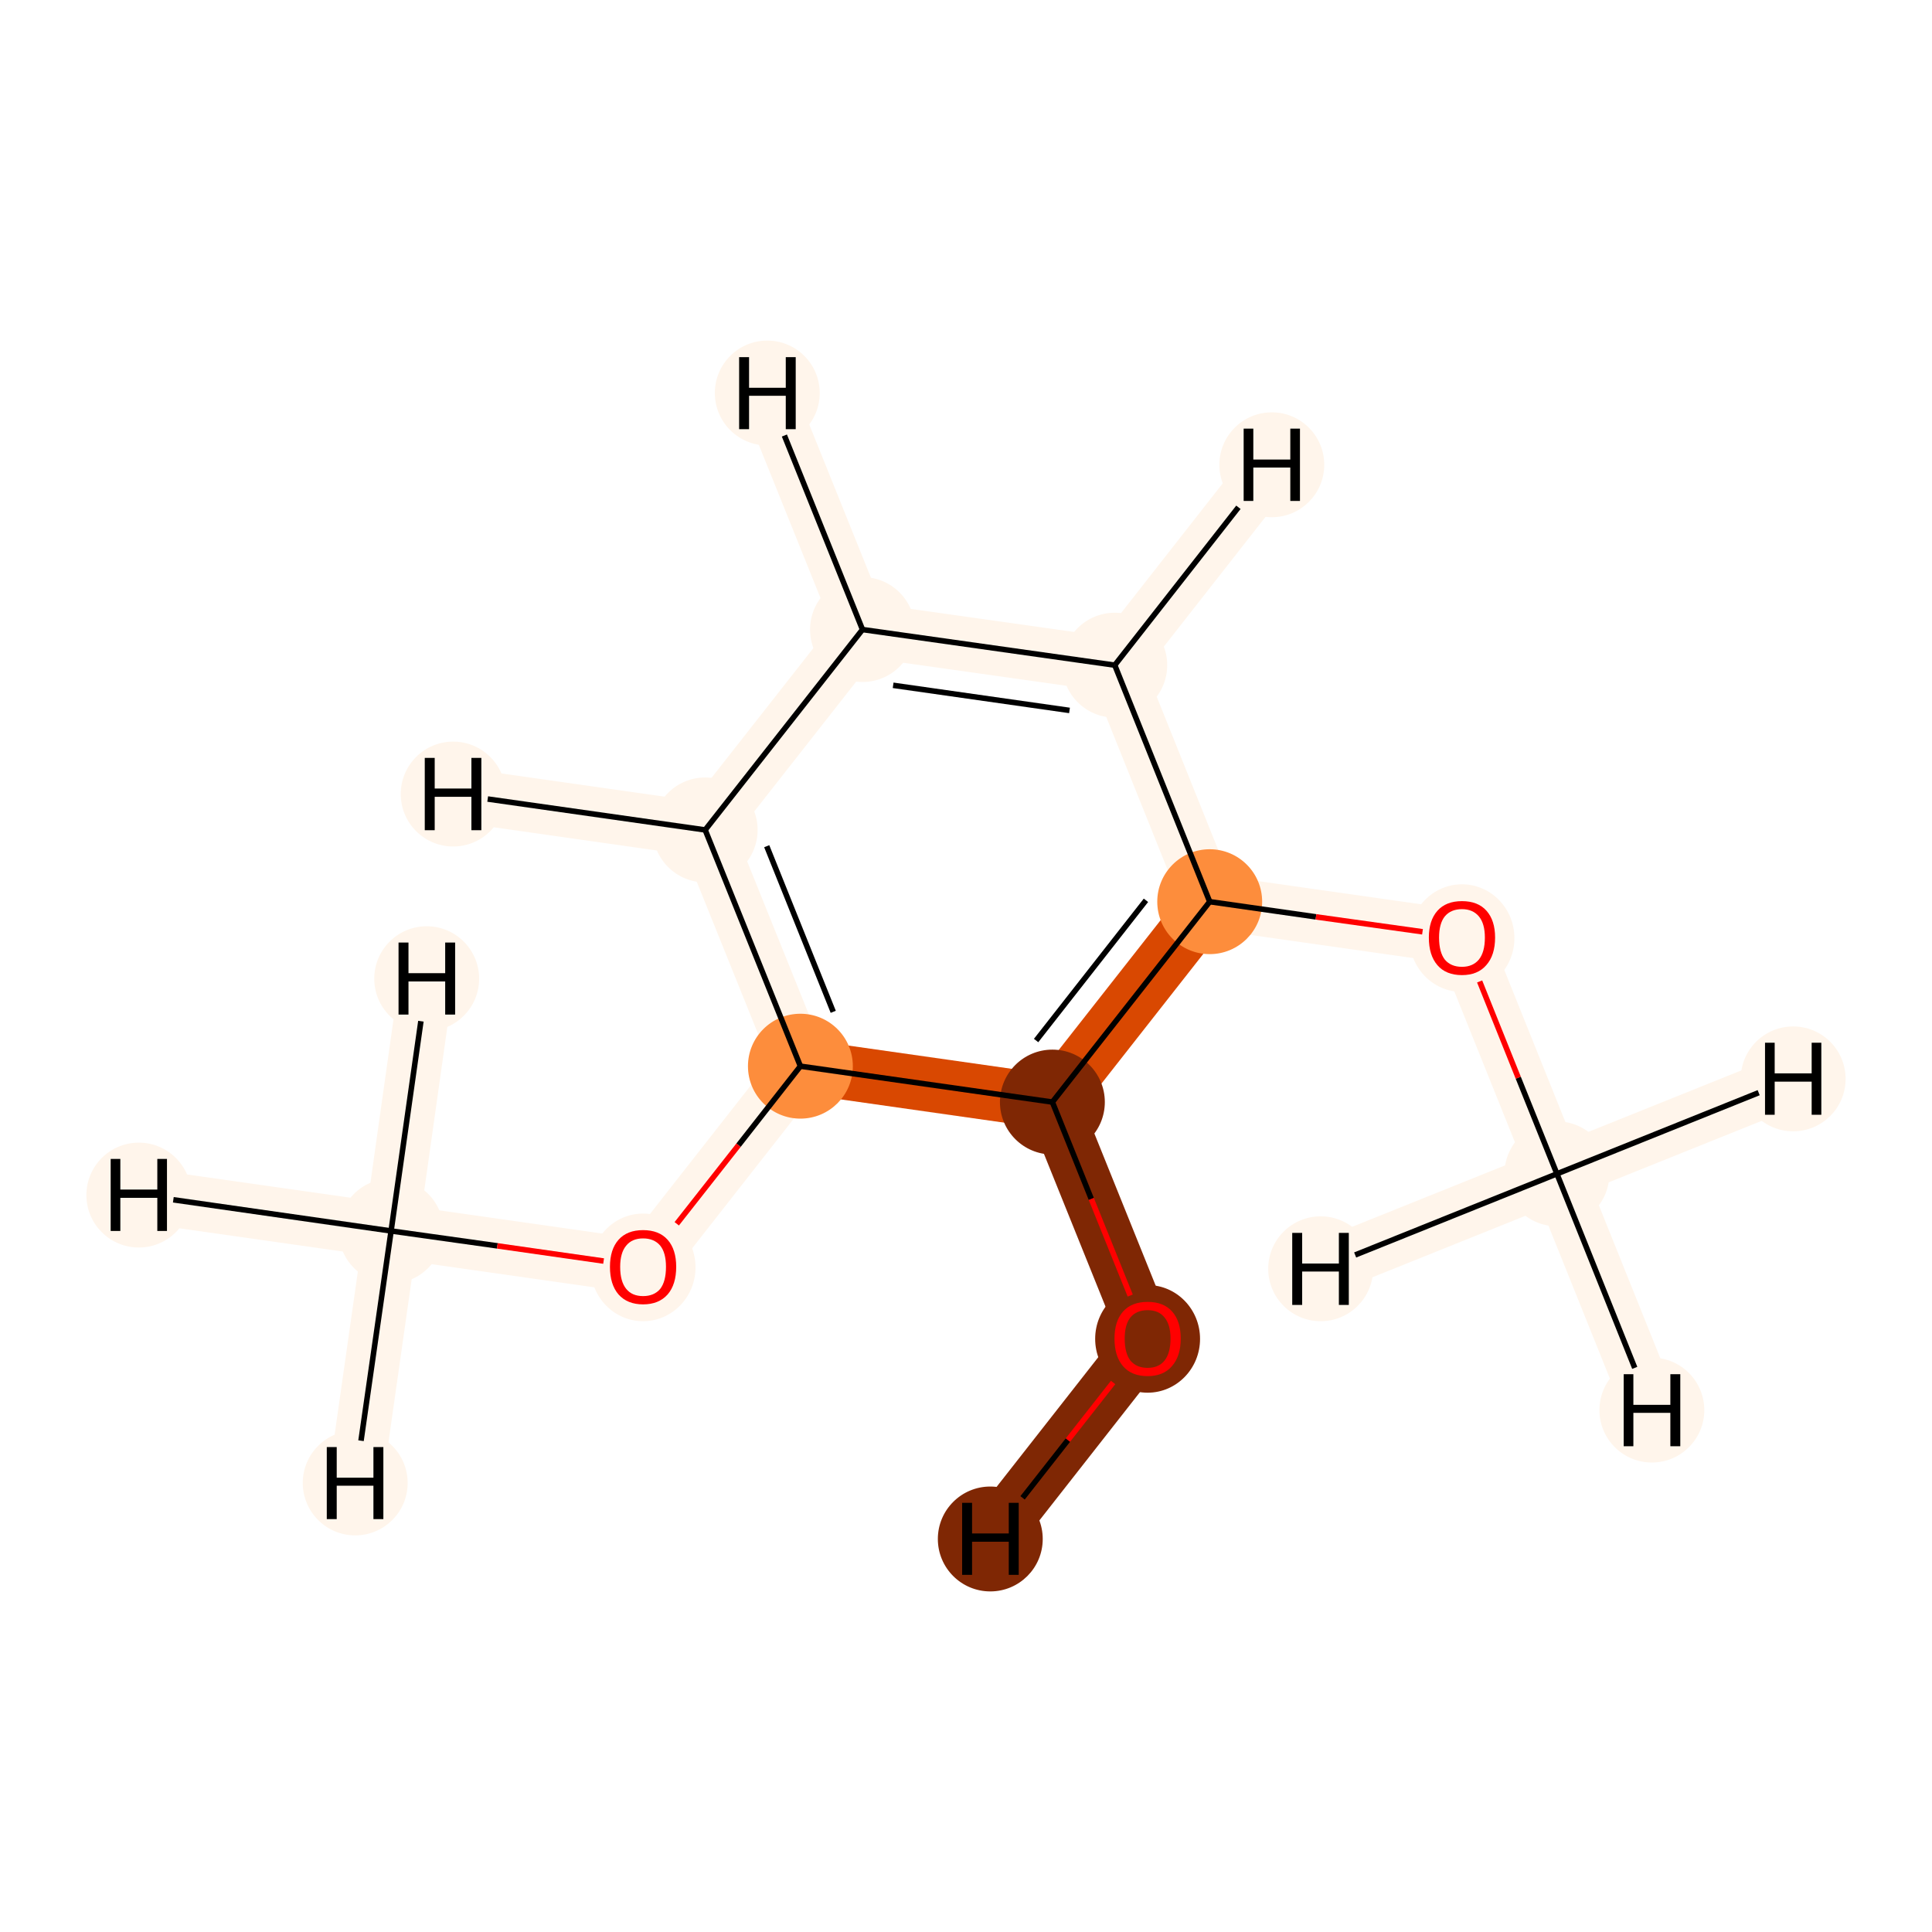 <?xml version='1.0' encoding='iso-8859-1'?>
<svg version='1.1' baseProfile='full'
              xmlns='http://www.w3.org/2000/svg'
                      xmlns:rdkit='http://www.rdkit.org/xml'
                      xmlns:xlink='http://www.w3.org/1999/xlink'
                  xml:space='preserve'
width='700px' height='700px' viewBox='0 0 700 700'>
<!-- END OF HEADER -->
<rect style='opacity:1.0;fill:#FFFFFF;stroke:none' width='700.0' height='700.0' x='0.0' y='0.0'> </rect>
<path d='M 141.7,446.0 L 233.0,459.0' style='fill:none;fill-rule:evenodd;stroke:#FFF5EB;stroke-width:19.7px;stroke-linecap:butt;stroke-linejoin:miter;stroke-opacity:1' />
<path d='M 141.7,446.0 L 50.3,433.0' style='fill:none;fill-rule:evenodd;stroke:#FFF5EB;stroke-width:19.7px;stroke-linecap:butt;stroke-linejoin:miter;stroke-opacity:1' />
<path d='M 141.7,446.0 L 128.7,537.3' style='fill:none;fill-rule:evenodd;stroke:#FFF5EB;stroke-width:19.7px;stroke-linecap:butt;stroke-linejoin:miter;stroke-opacity:1' />
<path d='M 141.7,446.0 L 154.6,354.6' style='fill:none;fill-rule:evenodd;stroke:#FFF5EB;stroke-width:19.7px;stroke-linecap:butt;stroke-linejoin:miter;stroke-opacity:1' />
<path d='M 233.0,459.0 L 290.0,386.3' style='fill:none;fill-rule:evenodd;stroke:#FFF5EB;stroke-width:19.7px;stroke-linecap:butt;stroke-linejoin:miter;stroke-opacity:1' />
<path d='M 290.0,386.3 L 255.5,300.7' style='fill:none;fill-rule:evenodd;stroke:#FFF5EB;stroke-width:19.7px;stroke-linecap:butt;stroke-linejoin:miter;stroke-opacity:1' />
<path d='M 290.0,386.3 L 381.3,399.3' style='fill:none;fill-rule:evenodd;stroke:#D94801;stroke-width:19.7px;stroke-linecap:butt;stroke-linejoin:miter;stroke-opacity:1' />
<path d='M 255.5,300.7 L 312.5,228.1' style='fill:none;fill-rule:evenodd;stroke:#FFF5EB;stroke-width:19.7px;stroke-linecap:butt;stroke-linejoin:miter;stroke-opacity:1' />
<path d='M 255.5,300.7 L 164.2,287.7' style='fill:none;fill-rule:evenodd;stroke:#FFF5EB;stroke-width:19.7px;stroke-linecap:butt;stroke-linejoin:miter;stroke-opacity:1' />
<path d='M 312.5,228.1 L 403.9,241.0' style='fill:none;fill-rule:evenodd;stroke:#FFF5EB;stroke-width:19.7px;stroke-linecap:butt;stroke-linejoin:miter;stroke-opacity:1' />
<path d='M 312.5,228.1 L 278.0,142.4' style='fill:none;fill-rule:evenodd;stroke:#FFF5EB;stroke-width:19.7px;stroke-linecap:butt;stroke-linejoin:miter;stroke-opacity:1' />
<path d='M 403.9,241.0 L 438.3,326.7' style='fill:none;fill-rule:evenodd;stroke:#FFF5EB;stroke-width:19.7px;stroke-linecap:butt;stroke-linejoin:miter;stroke-opacity:1' />
<path d='M 403.9,241.0 L 460.8,168.4' style='fill:none;fill-rule:evenodd;stroke:#FFF5EB;stroke-width:19.7px;stroke-linecap:butt;stroke-linejoin:miter;stroke-opacity:1' />
<path d='M 438.3,326.7 L 381.3,399.3' style='fill:none;fill-rule:evenodd;stroke:#D94801;stroke-width:19.7px;stroke-linecap:butt;stroke-linejoin:miter;stroke-opacity:1' />
<path d='M 438.3,326.7 L 529.7,339.7' style='fill:none;fill-rule:evenodd;stroke:#FFF5EB;stroke-width:19.7px;stroke-linecap:butt;stroke-linejoin:miter;stroke-opacity:1' />
<path d='M 381.3,399.3 L 415.8,484.9' style='fill:none;fill-rule:evenodd;stroke:#7F2704;stroke-width:19.7px;stroke-linecap:butt;stroke-linejoin:miter;stroke-opacity:1' />
<path d='M 415.8,484.9 L 358.8,557.6' style='fill:none;fill-rule:evenodd;stroke:#7F2704;stroke-width:19.7px;stroke-linecap:butt;stroke-linejoin:miter;stroke-opacity:1' />
<path d='M 529.7,339.7 L 564.1,425.3' style='fill:none;fill-rule:evenodd;stroke:#FFF5EB;stroke-width:19.7px;stroke-linecap:butt;stroke-linejoin:miter;stroke-opacity:1' />
<path d='M 564.1,425.3 L 598.5,510.9' style='fill:none;fill-rule:evenodd;stroke:#FFF5EB;stroke-width:19.7px;stroke-linecap:butt;stroke-linejoin:miter;stroke-opacity:1' />
<path d='M 564.1,425.3 L 649.7,390.9' style='fill:none;fill-rule:evenodd;stroke:#FFF5EB;stroke-width:19.7px;stroke-linecap:butt;stroke-linejoin:miter;stroke-opacity:1' />
<path d='M 564.1,425.3 L 478.5,459.7' style='fill:none;fill-rule:evenodd;stroke:#FFF5EB;stroke-width:19.7px;stroke-linecap:butt;stroke-linejoin:miter;stroke-opacity:1' />
<ellipse cx='141.7' cy='446.0' rx='18.5' ry='18.5'  style='fill:#FFF5EB;fill-rule:evenodd;stroke:#FFF5EB;stroke-width:1.0px;stroke-linecap:butt;stroke-linejoin:miter;stroke-opacity:1' />
<ellipse cx='233.0' cy='459.2' rx='18.5' ry='19.0'  style='fill:#FFF5EB;fill-rule:evenodd;stroke:#FFF5EB;stroke-width:1.0px;stroke-linecap:butt;stroke-linejoin:miter;stroke-opacity:1' />
<ellipse cx='290.0' cy='386.3' rx='18.5' ry='18.5'  style='fill:#FD8D3C;fill-rule:evenodd;stroke:#FD8D3C;stroke-width:1.0px;stroke-linecap:butt;stroke-linejoin:miter;stroke-opacity:1' />
<ellipse cx='255.5' cy='300.7' rx='18.5' ry='18.5'  style='fill:#FFF5EB;fill-rule:evenodd;stroke:#FFF5EB;stroke-width:1.0px;stroke-linecap:butt;stroke-linejoin:miter;stroke-opacity:1' />
<ellipse cx='312.5' cy='228.1' rx='18.5' ry='18.5'  style='fill:#FFF5EB;fill-rule:evenodd;stroke:#FFF5EB;stroke-width:1.0px;stroke-linecap:butt;stroke-linejoin:miter;stroke-opacity:1' />
<ellipse cx='403.9' cy='241.0' rx='18.5' ry='18.5'  style='fill:#FFF5EB;fill-rule:evenodd;stroke:#FFF5EB;stroke-width:1.0px;stroke-linecap:butt;stroke-linejoin:miter;stroke-opacity:1' />
<ellipse cx='438.3' cy='326.7' rx='18.5' ry='18.5'  style='fill:#FD8D3C;fill-rule:evenodd;stroke:#FD8D3C;stroke-width:1.0px;stroke-linecap:butt;stroke-linejoin:miter;stroke-opacity:1' />
<ellipse cx='381.3' cy='399.3' rx='18.5' ry='18.5'  style='fill:#7F2704;fill-rule:evenodd;stroke:#7F2704;stroke-width:1.0px;stroke-linecap:butt;stroke-linejoin:miter;stroke-opacity:1' />
<ellipse cx='415.8' cy='485.1' rx='18.5' ry='19.0'  style='fill:#7F2704;fill-rule:evenodd;stroke:#7F2704;stroke-width:1.0px;stroke-linecap:butt;stroke-linejoin:miter;stroke-opacity:1' />
<ellipse cx='529.7' cy='339.9' rx='18.5' ry='19.0'  style='fill:#FFF5EB;fill-rule:evenodd;stroke:#FFF5EB;stroke-width:1.0px;stroke-linecap:butt;stroke-linejoin:miter;stroke-opacity:1' />
<ellipse cx='564.1' cy='425.3' rx='18.5' ry='18.5'  style='fill:#FFF5EB;fill-rule:evenodd;stroke:#FFF5EB;stroke-width:1.0px;stroke-linecap:butt;stroke-linejoin:miter;stroke-opacity:1' />
<ellipse cx='50.3' cy='433.0' rx='18.5' ry='18.5'  style='fill:#FFF5EB;fill-rule:evenodd;stroke:#FFF5EB;stroke-width:1.0px;stroke-linecap:butt;stroke-linejoin:miter;stroke-opacity:1' />
<ellipse cx='128.7' cy='537.3' rx='18.5' ry='18.5'  style='fill:#FFF5EB;fill-rule:evenodd;stroke:#FFF5EB;stroke-width:1.0px;stroke-linecap:butt;stroke-linejoin:miter;stroke-opacity:1' />
<ellipse cx='154.6' cy='354.6' rx='18.5' ry='18.5'  style='fill:#FFF5EB;fill-rule:evenodd;stroke:#FFF5EB;stroke-width:1.0px;stroke-linecap:butt;stroke-linejoin:miter;stroke-opacity:1' />
<ellipse cx='164.2' cy='287.7' rx='18.5' ry='18.5'  style='fill:#FFF5EB;fill-rule:evenodd;stroke:#FFF5EB;stroke-width:1.0px;stroke-linecap:butt;stroke-linejoin:miter;stroke-opacity:1' />
<ellipse cx='278.0' cy='142.4' rx='18.5' ry='18.5'  style='fill:#FFF5EB;fill-rule:evenodd;stroke:#FFF5EB;stroke-width:1.0px;stroke-linecap:butt;stroke-linejoin:miter;stroke-opacity:1' />
<ellipse cx='460.8' cy='168.4' rx='18.5' ry='18.5'  style='fill:#FFF5EB;fill-rule:evenodd;stroke:#FFF5EB;stroke-width:1.0px;stroke-linecap:butt;stroke-linejoin:miter;stroke-opacity:1' />
<ellipse cx='358.8' cy='557.6' rx='18.5' ry='18.5'  style='fill:#7F2704;fill-rule:evenodd;stroke:#7F2704;stroke-width:1.0px;stroke-linecap:butt;stroke-linejoin:miter;stroke-opacity:1' />
<ellipse cx='598.5' cy='510.9' rx='18.5' ry='18.5'  style='fill:#FFF5EB;fill-rule:evenodd;stroke:#FFF5EB;stroke-width:1.0px;stroke-linecap:butt;stroke-linejoin:miter;stroke-opacity:1' />
<ellipse cx='649.7' cy='390.9' rx='18.5' ry='18.5'  style='fill:#FFF5EB;fill-rule:evenodd;stroke:#FFF5EB;stroke-width:1.0px;stroke-linecap:butt;stroke-linejoin:miter;stroke-opacity:1' />
<ellipse cx='478.5' cy='459.7' rx='18.5' ry='18.5'  style='fill:#FFF5EB;fill-rule:evenodd;stroke:#FFF5EB;stroke-width:1.0px;stroke-linecap:butt;stroke-linejoin:miter;stroke-opacity:1' />
<path class='bond-0 atom-0 atom-1' d='M 141.7,446.0 L 180.2,451.4' style='fill:none;fill-rule:evenodd;stroke:#000000;stroke-width:2.0px;stroke-linecap:butt;stroke-linejoin:miter;stroke-opacity:1' />
<path class='bond-0 atom-0 atom-1' d='M 180.2,451.4 L 218.7,456.9' style='fill:none;fill-rule:evenodd;stroke:#FF0000;stroke-width:2.0px;stroke-linecap:butt;stroke-linejoin:miter;stroke-opacity:1' />
<path class='bond-11 atom-0 atom-11' d='M 141.7,446.0 L 62.8,434.7' style='fill:none;fill-rule:evenodd;stroke:#000000;stroke-width:2.0px;stroke-linecap:butt;stroke-linejoin:miter;stroke-opacity:1' />
<path class='bond-12 atom-0 atom-12' d='M 141.7,446.0 L 130.8,522.0' style='fill:none;fill-rule:evenodd;stroke:#000000;stroke-width:2.0px;stroke-linecap:butt;stroke-linejoin:miter;stroke-opacity:1' />
<path class='bond-13 atom-0 atom-13' d='M 141.7,446.0 L 152.5,370.0' style='fill:none;fill-rule:evenodd;stroke:#000000;stroke-width:2.0px;stroke-linecap:butt;stroke-linejoin:miter;stroke-opacity:1' />
<path class='bond-1 atom-1 atom-2' d='M 245.2,443.4 L 267.6,414.9' style='fill:none;fill-rule:evenodd;stroke:#FF0000;stroke-width:2.0px;stroke-linecap:butt;stroke-linejoin:miter;stroke-opacity:1' />
<path class='bond-1 atom-1 atom-2' d='M 267.6,414.9 L 290.0,386.3' style='fill:none;fill-rule:evenodd;stroke:#000000;stroke-width:2.0px;stroke-linecap:butt;stroke-linejoin:miter;stroke-opacity:1' />
<path class='bond-2 atom-2 atom-3' d='M 290.0,386.3 L 255.5,300.7' style='fill:none;fill-rule:evenodd;stroke:#000000;stroke-width:2.0px;stroke-linecap:butt;stroke-linejoin:miter;stroke-opacity:1' />
<path class='bond-2 atom-2 atom-3' d='M 301.9,366.6 L 277.8,306.6' style='fill:none;fill-rule:evenodd;stroke:#000000;stroke-width:2.0px;stroke-linecap:butt;stroke-linejoin:miter;stroke-opacity:1' />
<path class='bond-10 atom-7 atom-2' d='M 381.3,399.3 L 290.0,386.3' style='fill:none;fill-rule:evenodd;stroke:#000000;stroke-width:2.0px;stroke-linecap:butt;stroke-linejoin:miter;stroke-opacity:1' />
<path class='bond-3 atom-3 atom-4' d='M 255.5,300.7 L 312.5,228.1' style='fill:none;fill-rule:evenodd;stroke:#000000;stroke-width:2.0px;stroke-linecap:butt;stroke-linejoin:miter;stroke-opacity:1' />
<path class='bond-14 atom-3 atom-14' d='M 255.5,300.7 L 176.7,289.5' style='fill:none;fill-rule:evenodd;stroke:#000000;stroke-width:2.0px;stroke-linecap:butt;stroke-linejoin:miter;stroke-opacity:1' />
<path class='bond-4 atom-4 atom-5' d='M 312.5,228.1 L 403.9,241.0' style='fill:none;fill-rule:evenodd;stroke:#000000;stroke-width:2.0px;stroke-linecap:butt;stroke-linejoin:miter;stroke-opacity:1' />
<path class='bond-4 atom-4 atom-5' d='M 323.6,248.3 L 387.5,257.4' style='fill:none;fill-rule:evenodd;stroke:#000000;stroke-width:2.0px;stroke-linecap:butt;stroke-linejoin:miter;stroke-opacity:1' />
<path class='bond-15 atom-4 atom-15' d='M 312.5,228.1 L 284.2,157.8' style='fill:none;fill-rule:evenodd;stroke:#000000;stroke-width:2.0px;stroke-linecap:butt;stroke-linejoin:miter;stroke-opacity:1' />
<path class='bond-5 atom-5 atom-6' d='M 403.9,241.0 L 438.3,326.7' style='fill:none;fill-rule:evenodd;stroke:#000000;stroke-width:2.0px;stroke-linecap:butt;stroke-linejoin:miter;stroke-opacity:1' />
<path class='bond-16 atom-5 atom-16' d='M 403.9,241.0 L 448.7,183.8' style='fill:none;fill-rule:evenodd;stroke:#000000;stroke-width:2.0px;stroke-linecap:butt;stroke-linejoin:miter;stroke-opacity:1' />
<path class='bond-6 atom-6 atom-7' d='M 438.3,326.7 L 381.3,399.3' style='fill:none;fill-rule:evenodd;stroke:#000000;stroke-width:2.0px;stroke-linecap:butt;stroke-linejoin:miter;stroke-opacity:1' />
<path class='bond-6 atom-6 atom-7' d='M 415.2,326.2 L 375.4,377.0' style='fill:none;fill-rule:evenodd;stroke:#000000;stroke-width:2.0px;stroke-linecap:butt;stroke-linejoin:miter;stroke-opacity:1' />
<path class='bond-8 atom-6 atom-9' d='M 438.3,326.7 L 476.8,332.2' style='fill:none;fill-rule:evenodd;stroke:#000000;stroke-width:2.0px;stroke-linecap:butt;stroke-linejoin:miter;stroke-opacity:1' />
<path class='bond-8 atom-6 atom-9' d='M 476.8,332.2 L 515.4,337.6' style='fill:none;fill-rule:evenodd;stroke:#FF0000;stroke-width:2.0px;stroke-linecap:butt;stroke-linejoin:miter;stroke-opacity:1' />
<path class='bond-7 atom-7 atom-8' d='M 381.3,399.3 L 395.4,434.4' style='fill:none;fill-rule:evenodd;stroke:#000000;stroke-width:2.0px;stroke-linecap:butt;stroke-linejoin:miter;stroke-opacity:1' />
<path class='bond-7 atom-7 atom-8' d='M 395.4,434.4 L 409.5,469.4' style='fill:none;fill-rule:evenodd;stroke:#FF0000;stroke-width:2.0px;stroke-linecap:butt;stroke-linejoin:miter;stroke-opacity:1' />
<path class='bond-17 atom-8 atom-17' d='M 403.3,500.9 L 386.9,521.8' style='fill:none;fill-rule:evenodd;stroke:#FF0000;stroke-width:2.0px;stroke-linecap:butt;stroke-linejoin:miter;stroke-opacity:1' />
<path class='bond-17 atom-8 atom-17' d='M 386.9,521.8 L 370.5,542.7' style='fill:none;fill-rule:evenodd;stroke:#000000;stroke-width:2.0px;stroke-linecap:butt;stroke-linejoin:miter;stroke-opacity:1' />
<path class='bond-9 atom-9 atom-10' d='M 536.1,355.6 L 550.1,390.5' style='fill:none;fill-rule:evenodd;stroke:#FF0000;stroke-width:2.0px;stroke-linecap:butt;stroke-linejoin:miter;stroke-opacity:1' />
<path class='bond-9 atom-9 atom-10' d='M 550.1,390.5 L 564.1,425.3' style='fill:none;fill-rule:evenodd;stroke:#000000;stroke-width:2.0px;stroke-linecap:butt;stroke-linejoin:miter;stroke-opacity:1' />
<path class='bond-18 atom-10 atom-18' d='M 564.1,425.3 L 592.3,495.6' style='fill:none;fill-rule:evenodd;stroke:#000000;stroke-width:2.0px;stroke-linecap:butt;stroke-linejoin:miter;stroke-opacity:1' />
<path class='bond-19 atom-10 atom-19' d='M 564.1,425.3 L 637.2,395.9' style='fill:none;fill-rule:evenodd;stroke:#000000;stroke-width:2.0px;stroke-linecap:butt;stroke-linejoin:miter;stroke-opacity:1' />
<path class='bond-20 atom-10 atom-20' d='M 564.1,425.3 L 491.0,454.7' style='fill:none;fill-rule:evenodd;stroke:#000000;stroke-width:2.0px;stroke-linecap:butt;stroke-linejoin:miter;stroke-opacity:1' />
<path  class='atom-1' d='M 221.0 459.0
Q 221.0 452.7, 224.1 449.2
Q 227.2 445.7, 233.0 445.7
Q 238.8 445.7, 241.9 449.2
Q 245.0 452.7, 245.0 459.0
Q 245.0 465.4, 241.9 469.0
Q 238.7 472.6, 233.0 472.6
Q 227.3 472.6, 224.1 469.0
Q 221.0 465.4, 221.0 459.0
M 233.0 469.6
Q 237.0 469.6, 239.2 467.0
Q 241.3 464.3, 241.3 459.0
Q 241.3 453.9, 239.2 451.3
Q 237.0 448.7, 233.0 448.7
Q 229.0 448.7, 226.9 451.3
Q 224.7 453.9, 224.7 459.0
Q 224.7 464.3, 226.9 467.0
Q 229.0 469.6, 233.0 469.6
' fill='#FF0000'/>
<path  class='atom-8' d='M 403.8 485.0
Q 403.8 478.7, 406.9 475.2
Q 410.0 471.7, 415.8 471.7
Q 421.6 471.7, 424.7 475.2
Q 427.8 478.7, 427.8 485.0
Q 427.8 491.4, 424.6 495.0
Q 421.5 498.6, 415.8 498.6
Q 410.0 498.6, 406.9 495.0
Q 403.8 491.4, 403.8 485.0
M 415.8 495.6
Q 419.8 495.6, 421.9 493.0
Q 424.1 490.3, 424.1 485.0
Q 424.1 479.9, 421.9 477.3
Q 419.8 474.7, 415.8 474.7
Q 411.8 474.7, 409.6 477.3
Q 407.5 479.9, 407.5 485.0
Q 407.5 490.3, 409.6 493.0
Q 411.8 495.6, 415.8 495.6
' fill='#FF0000'/>
<path  class='atom-9' d='M 517.7 339.7
Q 517.7 333.5, 520.8 330.0
Q 523.9 326.5, 529.7 326.5
Q 535.5 326.5, 538.6 330.0
Q 541.7 333.5, 541.7 339.7
Q 541.7 346.1, 538.5 349.7
Q 535.4 353.3, 529.7 353.3
Q 523.9 353.3, 520.8 349.7
Q 517.7 346.1, 517.7 339.7
M 529.7 350.3
Q 533.6 350.3, 535.8 347.7
Q 538.0 345.0, 538.0 339.7
Q 538.0 334.6, 535.8 332.0
Q 533.6 329.4, 529.7 329.4
Q 525.7 329.4, 523.5 332.0
Q 521.4 334.6, 521.4 339.7
Q 521.4 345.0, 523.5 347.7
Q 525.7 350.3, 529.7 350.3
' fill='#FF0000'/>
<path  class='atom-11' d='M 40.1 419.9
L 43.6 419.9
L 43.6 431.0
L 57.0 431.0
L 57.0 419.9
L 60.5 419.9
L 60.5 446.0
L 57.0 446.0
L 57.0 434.0
L 43.6 434.0
L 43.6 446.0
L 40.1 446.0
L 40.1 419.9
' fill='#000000'/>
<path  class='atom-12' d='M 118.4 524.3
L 122.0 524.3
L 122.0 535.4
L 135.3 535.4
L 135.3 524.3
L 138.9 524.3
L 138.9 550.4
L 135.3 550.4
L 135.3 538.3
L 122.0 538.3
L 122.0 550.4
L 118.4 550.4
L 118.4 524.3
' fill='#000000'/>
<path  class='atom-13' d='M 144.4 341.5
L 148.0 341.5
L 148.0 352.6
L 161.3 352.6
L 161.3 341.5
L 164.9 341.5
L 164.9 367.6
L 161.3 367.6
L 161.3 355.6
L 148.0 355.6
L 148.0 367.6
L 144.4 367.6
L 144.4 341.5
' fill='#000000'/>
<path  class='atom-14' d='M 153.9 274.6
L 157.5 274.6
L 157.5 285.7
L 170.8 285.7
L 170.8 274.6
L 174.4 274.6
L 174.4 300.8
L 170.8 300.8
L 170.8 288.7
L 157.5 288.7
L 157.5 300.8
L 153.9 300.8
L 153.9 274.6
' fill='#000000'/>
<path  class='atom-15' d='M 267.8 129.4
L 271.4 129.4
L 271.4 140.5
L 284.7 140.5
L 284.7 129.4
L 288.3 129.4
L 288.3 155.5
L 284.7 155.5
L 284.7 143.4
L 271.4 143.4
L 271.4 155.5
L 267.8 155.5
L 267.8 129.4
' fill='#000000'/>
<path  class='atom-16' d='M 450.6 155.3
L 454.1 155.3
L 454.1 166.5
L 467.5 166.5
L 467.5 155.3
L 471.0 155.3
L 471.0 181.5
L 467.5 181.5
L 467.5 169.4
L 454.1 169.4
L 454.1 181.5
L 450.6 181.5
L 450.6 155.3
' fill='#000000'/>
<path  class='atom-17' d='M 348.6 544.5
L 352.2 544.5
L 352.2 555.6
L 365.5 555.6
L 365.5 544.5
L 369.1 544.5
L 369.1 570.6
L 365.5 570.6
L 365.5 558.6
L 352.2 558.6
L 352.2 570.6
L 348.6 570.6
L 348.6 544.5
' fill='#000000'/>
<path  class='atom-18' d='M 588.3 497.9
L 591.8 497.9
L 591.8 509.0
L 605.2 509.0
L 605.2 497.9
L 608.8 497.9
L 608.8 524.0
L 605.2 524.0
L 605.2 511.9
L 591.8 511.9
L 591.8 524.0
L 588.3 524.0
L 588.3 497.9
' fill='#000000'/>
<path  class='atom-19' d='M 639.5 377.8
L 643.0 377.8
L 643.0 388.9
L 656.4 388.9
L 656.4 377.8
L 659.9 377.8
L 659.9 403.9
L 656.4 403.9
L 656.4 391.9
L 643.0 391.9
L 643.0 403.9
L 639.5 403.9
L 639.5 377.8
' fill='#000000'/>
<path  class='atom-20' d='M 468.2 446.7
L 471.8 446.7
L 471.8 457.8
L 485.1 457.8
L 485.1 446.7
L 488.7 446.7
L 488.7 472.8
L 485.1 472.8
L 485.1 460.7
L 471.8 460.7
L 471.8 472.8
L 468.2 472.8
L 468.2 446.7
' fill='#000000'/>
</svg>
